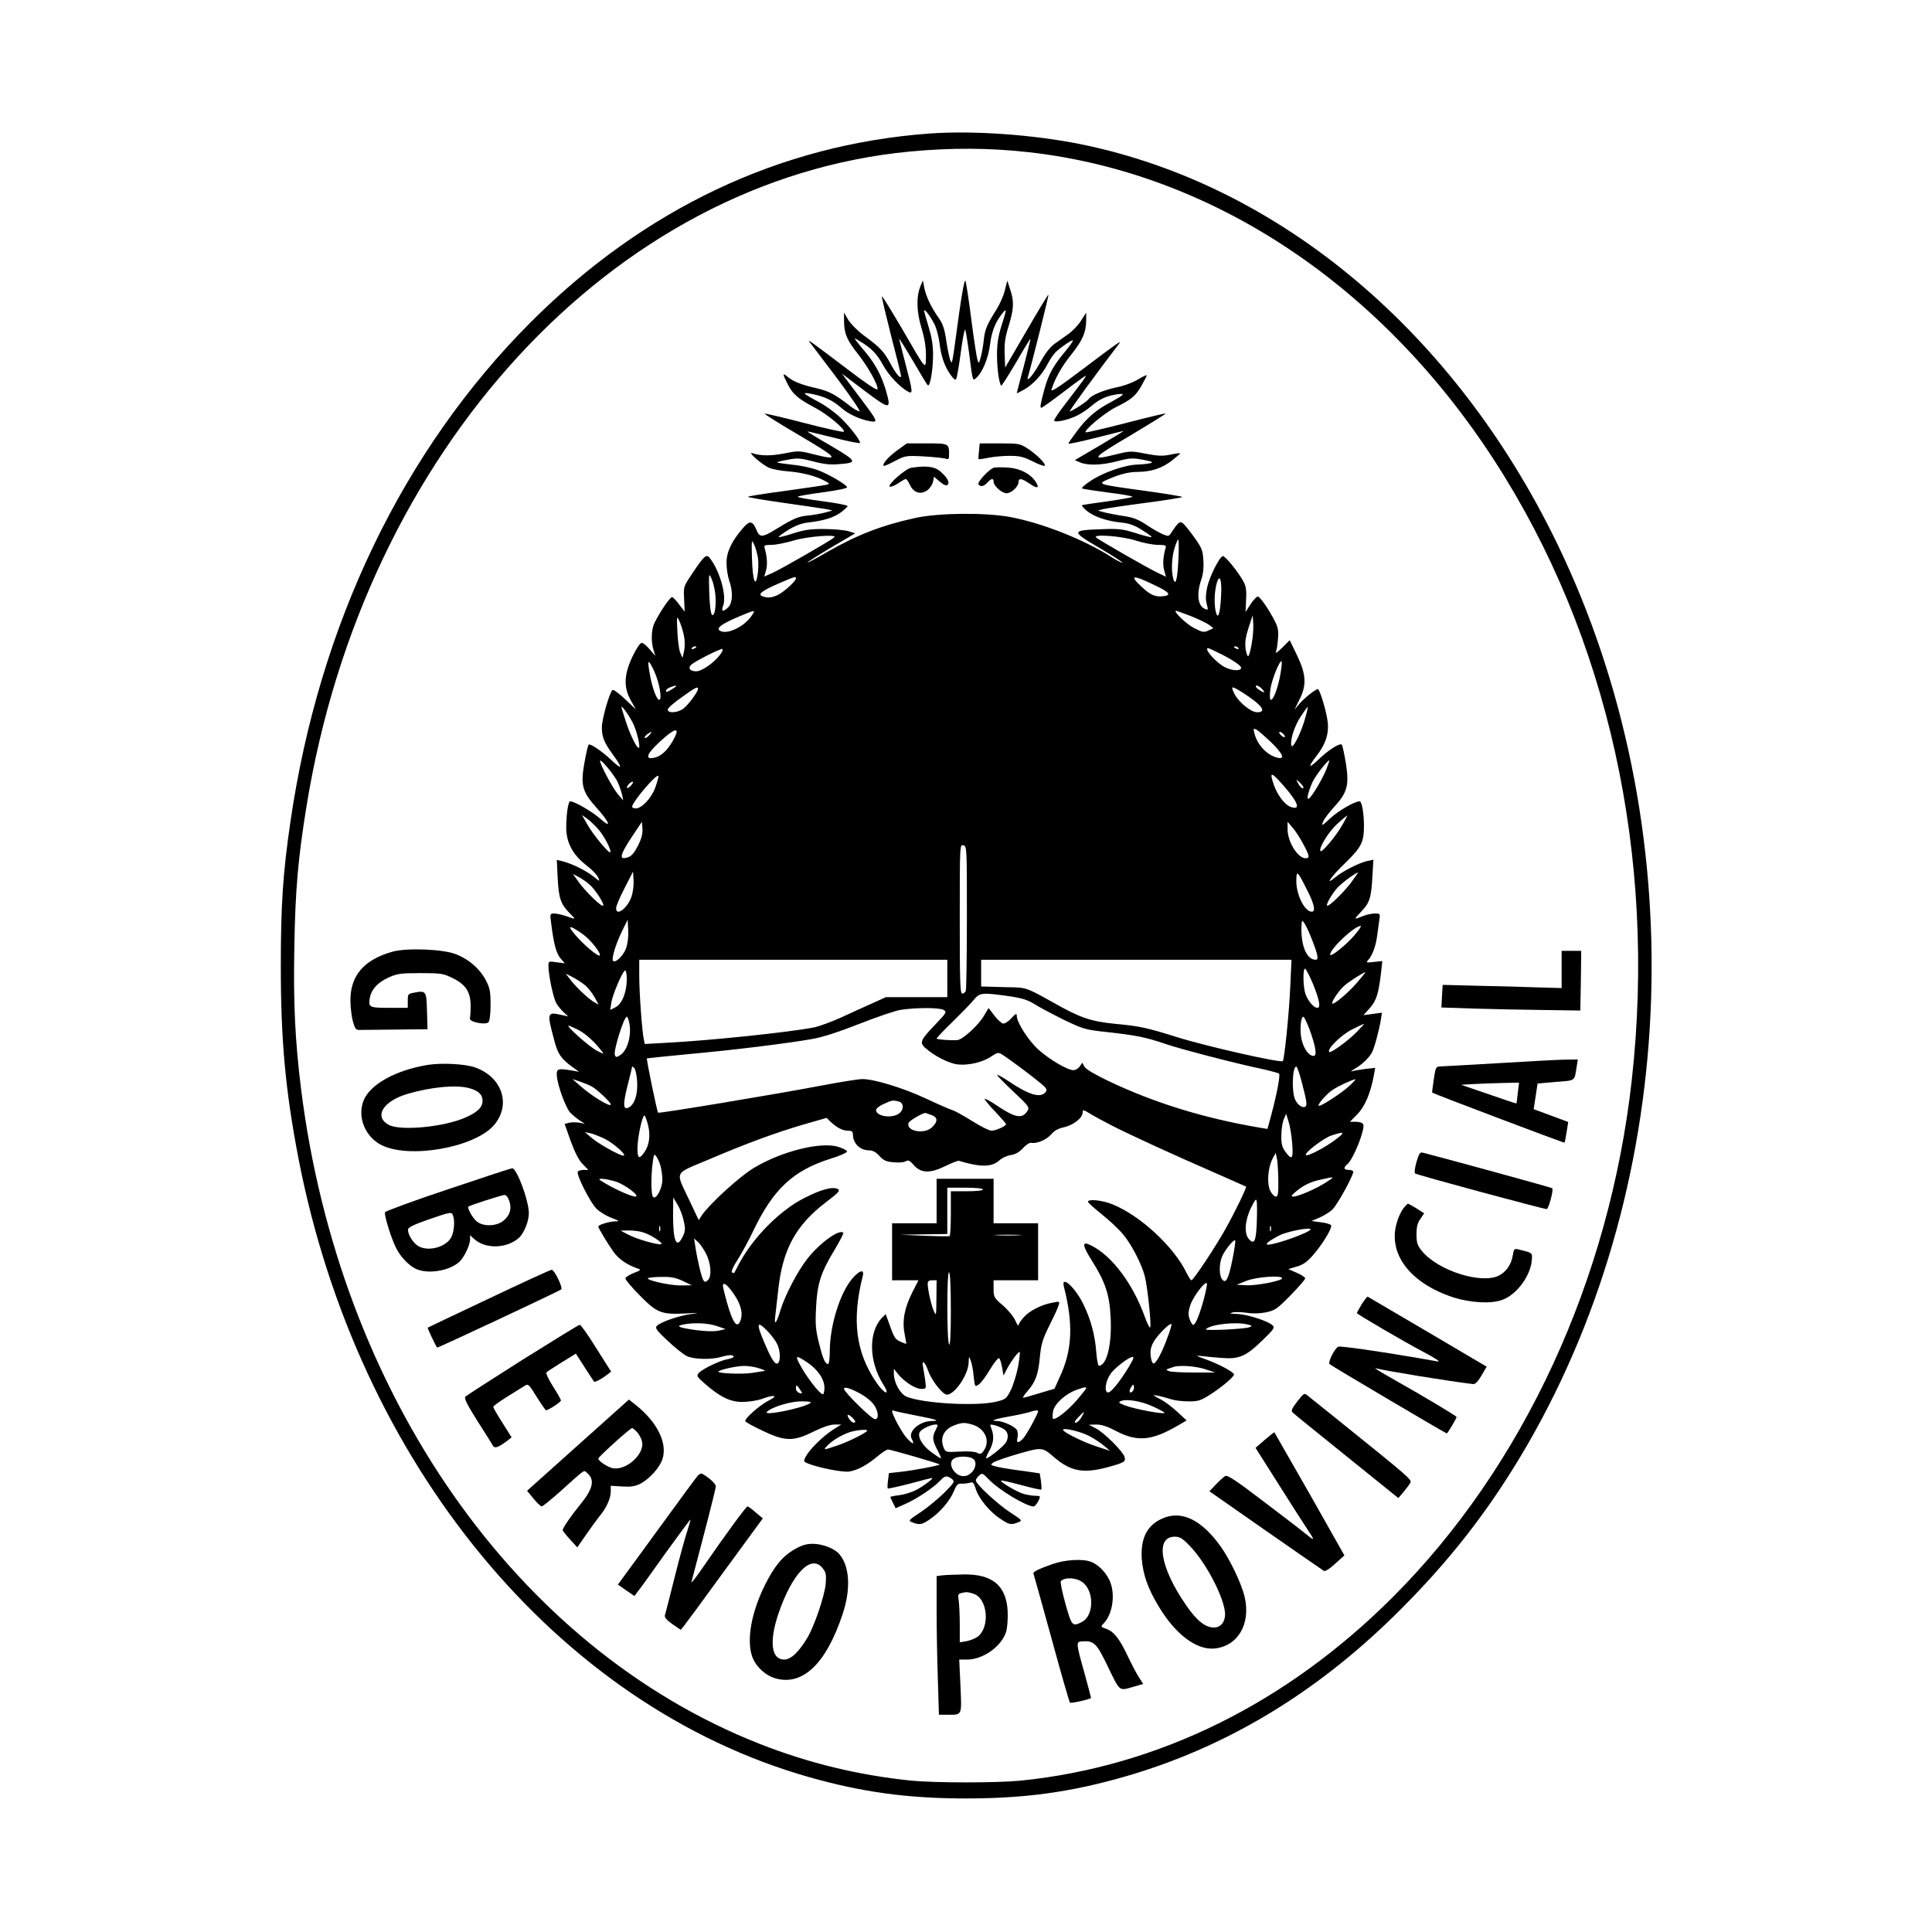 <?xml version="1.0" standalone="no"?>
<!DOCTYPE svg PUBLIC "-//W3C//DTD SVG 20010904//EN"
 "http://www.w3.org/TR/2001/REC-SVG-20010904/DTD/svg10.dtd">
<svg version="1.0" xmlns="http://www.w3.org/2000/svg"
 width="1085pt" height="1085pt" viewBox="0 0 1085 1085"
 preserveAspectRatio="xMidYMid meet">
<g transform="translate(0,1085) scale(0.1,-0.1)"
fill="#000000" stroke="none">
<path d="M5218 10100 c-840 -62 -1601 -423 -2238 -1060 -717 -718 -1188 -1698
-1349 -2805 -42 -287 -54 -466 -54 -810 0 -420 26 -700 99 -1080 332 -1714
1454 -3074 2867 -3475 299 -85 556 -120 882 -120 334 0 593 36 900 125 557
162 1055 460 1504 900 308 302 540 600 751 965 863 1496 928 3480 166 5055
-577 1192 -1562 2018 -2676 2245 -268 54 -605 78 -852 60z m562 -105 c1027
-116 1975 -745 2614 -1734 637 -985 910 -2219 770 -3476 -125 -1123 -610
-2173 -1343 -2905 -597 -597 -1318 -952 -2090 -1030 -133 -13 -479 -13 -612 0
-296 30 -577 98 -854 207 -1366 538 -2361 1962 -2575 3683 -33 270 -43 476
-37 790 5 319 21 501 68 790 323 2001 1723 3521 3389 3679 233 22 447 21 670
-4z"/>
<path d="M5386 9088 c-41 -301 -38 -283 -48 -264 -5 9 -15 57 -23 107 -10 72
-20 100 -43 133 -42 59 -72 122 -81 169 l-8 42 -13 -30 c-25 -60 -23 -144 4
-234 18 -58 26 -107 26 -155 -1 -87 7 -96 -135 149 -60 102 -110 183 -112 181
-3 -2 21 -101 51 -220 31 -118 56 -220 56 -227 0 -22 -29 12 -61 72 -35 65
-56 88 -149 156 -36 27 -74 66 -87 88 l-23 40 0 -45 c0 -72 16 -110 76 -185
59 -75 117 -178 112 -201 -2 -9 -62 31 -168 112 -202 153 -228 172 -214 154 6
-8 75 -99 153 -202 78 -104 135 -188 128 -188 -8 0 -32 13 -53 30 -90 69 -117
83 -194 101 -83 19 -131 39 -162 67 -24 20 -23 10 7 -48 27 -54 59 -81 154
-131 67 -35 171 -122 160 -134 -4 -3 -105 19 -224 50 -119 31 -219 54 -221 52
-3 -2 86 -58 197 -123 217 -128 229 -143 77 -105 -78 20 -85 20 -161 5 -75
-15 -136 -15 -182 1 -32 11 56 -66 94 -82 18 -8 66 -17 105 -20 79 -6 154 -25
205 -52 33 -18 33 -18 10 -24 -13 -3 -117 -18 -231 -34 -115 -15 -208 -30
-208 -33 0 -3 93 -19 208 -35 114 -16 221 -32 237 -35 l30 -7 -40 -11 c-22 -6
-65 -14 -97 -17 -58 -6 -82 -17 -182 -78 -72 -45 -90 -46 -106 -7 -23 56 -39
59 -77 15 -64 -74 -93 -134 -93 -196 0 -31 7 -76 15 -99 22 -61 20 -125 -5
-150 -29 -29 -42 -25 -29 8 21 54 -17 193 -74 267 -20 26 -32 15 -98 -84 -51
-75 -51 -76 -47 -146 l3 -70 -30 39 c-16 22 -34 41 -40 43 -10 3 -67 -80 -99
-144 -18 -36 -21 -102 -6 -153 l10 -34 -31 37 c-17 20 -37 37 -45 37 -9 0 -30
-32 -52 -77 -48 -101 -51 -173 -9 -247 l28 -50 -61 58 c-33 31 -64 55 -70 51
-16 -10 -60 -163 -60 -210 0 -54 13 -85 60 -150 59 -80 56 -93 -7 -33 -52 49
-120 95 -127 86 -7 -8 -25 -99 -32 -154 -9 -83 6 -123 76 -200 74 -82 88 -122
21 -62 -43 39 -145 98 -169 98 -11 0 -22 -73 -22 -149 0 -82 37 -151 110 -208
32 -24 63 -56 69 -70 11 -25 11 -25 -28 6 -41 33 -126 74 -175 85 l-29 7 5
-104 c6 -112 17 -145 68 -196 36 -36 36 -36 -20 -16 -23 8 -54 15 -67 15 -24
0 -25 -2 -18 -52 14 -117 29 -171 52 -199 l25 -29 -46 6 c-46 7 -46 6 -46 -22
1 -56 29 -186 46 -211 9 -15 28 -37 41 -49 l24 -22 -42 9 c-76 17 -78 12 -37
-141 20 -78 37 -104 101 -151 l39 -28 -39 7 c-80 13 -88 11 -86 -28 3 -52 49
-179 75 -208 13 -13 37 -33 53 -44 l30 -19 -31 6 c-17 3 -43 3 -57 0 l-26 -7
34 -96 c23 -63 45 -107 67 -129 l32 -33 -26 0 c-15 0 -30 -5 -33 -10 -10 -16
70 -174 105 -208 17 -17 54 -40 83 -51 47 -18 49 -20 21 -20 -33 -1 -94 -19
-94 -29 0 -9 52 -95 86 -143 30 -42 80 -75 139 -94 16 -6 12 -10 -24 -23 -24
-10 -46 -23 -49 -30 -2 -6 34 -50 80 -96 98 -100 122 -109 260 -102 75 4 81 3
32 -3 -70 -9 -177 -46 -196 -68 -10 -12 1 -26 62 -83 40 -38 89 -77 108 -86
39 -18 137 -21 192 -4 43 12 70 13 70 1 0 -4 -15 -11 -34 -14 -42 -7 -140 -54
-161 -77 -15 -16 -12 -21 36 -63 85 -74 144 -102 214 -100 33 1 80 8 104 17
67 25 95 20 42 -7 -56 -28 -143 -106 -135 -119 4 -6 48 -30 99 -54 124 -59
170 -60 283 -4 51 25 94 40 118 40 l38 0 -47 -30 c-55 -35 -131 -110 -152
-150 -14 -27 -13 -28 13 -39 60 -24 198 -51 232 -45 48 9 97 35 155 83 27 23
55 41 62 41 14 0 284 -78 290 -84 5 -5 -152 -35 -223 -42 l-62 -7 -5 -41 c-3
-22 -4 -43 -1 -45 2 -2 57 10 123 27 65 18 122 32 125 32 14 0 -50 -48 -92
-69 -24 -12 -66 -25 -93 -28 -27 -3 -49 -8 -49 -10 0 -2 7 -17 15 -33 l15 -30
54 24 c64 28 161 93 195 130 28 30 38 31 66 11 18 -15 17 -18 -40 -76 -33 -33
-93 -83 -133 -110 -73 -48 -73 -49 -47 -59 40 -15 53 -13 100 20 56 39 110
102 132 156 15 36 22 44 43 42 14 -1 34 2 46 5 18 6 22 1 33 -32 15 -53 78
-131 137 -169 52 -35 60 -37 100 -22 27 11 27 11 -42 56 -72 47 -194 160 -194
180 0 6 8 18 18 27 17 16 20 15 53 -19 56 -60 212 -154 254 -154 10 0 35 40
35 55 0 3 -12 5 -27 5 -16 0 -44 5 -63 10 -37 10 -135 68 -128 75 2 3 53 -9
113 -25 60 -16 111 -28 113 -25 2 2 1 24 -2 48 l-7 43 -90 13 c-50 6 -113 16
-141 22 -47 11 -49 12 -29 26 12 8 75 30 141 49 134 38 133 38 204 -23 90 -76
161 -89 295 -53 96 26 105 32 96 59 -10 32 -113 134 -160 159 l-40 21 42 1
c30 0 63 -11 112 -37 119 -62 200 -54 349 33 l46 27 -53 49 c-29 27 -71 58
-92 69 -21 10 -39 21 -39 23 0 4 46 -6 100 -23 19 -6 62 -11 96 -11 54 0 68 5
120 38 67 43 134 100 134 113 0 13 -85 59 -158 85 -56 20 -60 23 -27 19 22 -3
75 -8 117 -11 97 -8 136 9 231 102 60 58 67 68 54 81 -24 24 -145 63 -200 64
-38 1 -45 3 -27 8 14 4 49 3 79 -1 34 -6 75 -5 110 2 52 11 62 18 139 96 45
46 82 89 82 95 0 5 -21 20 -47 31 l-48 21 47 14 c34 9 58 26 90 62 53 60 112
156 103 170 -3 6 -29 14 -58 17 l-52 7 45 19 c25 11 58 31 73 46 27 25 117
189 117 212 0 5 -11 10 -25 10 -29 0 -32 12 -9 31 34 28 101 196 90 224 -3 9
-19 15 -40 15 l-35 0 42 43 c42 42 75 120 93 221 l7 39 -56 -6 c-30 -4 -64
-10 -74 -13 -10 -3 -4 2 12 12 40 22 84 63 100 94 14 27 38 116 50 184 l6 39
-52 -7 -52 -7 35 39 c38 42 50 82 64 201 l7 64 -47 -5 c-43 -5 -46 -4 -32 11
23 25 43 80 50 136 4 28 9 67 12 88 6 36 5 37 -25 37 -18 0 -48 -7 -68 -15
-51 -21 -51 -19 -11 23 49 50 59 79 65 196 l6 98 -34 -7 c-45 -10 -138 -57
-178 -90 -65 -55 -28 0 53 78 91 88 106 118 106 208 0 71 -12 139 -24 139 -29
0 -121 -54 -166 -96 -46 -43 -50 -45 -40 -19 6 15 35 54 64 85 73 80 84 121
64 246 -9 53 -19 98 -22 102 -12 11 -78 -31 -132 -84 -55 -53 -61 -44 -12 19
51 65 71 123 65 186 -5 58 -45 191 -56 191 -13 0 -76 -50 -104 -83 l-27 -32
27 55 c42 82 39 142 -13 250 l-41 85 -42 -42 c-24 -24 -40 -35 -36 -25 4 9 10
42 12 73 4 44 1 65 -17 100 -36 70 -84 139 -96 139 -7 0 -25 -19 -41 -43 l-28
-44 3 67 c3 50 0 76 -13 101 -28 54 -106 150 -118 146 -20 -6 -76 -119 -88
-177 -8 -38 -9 -67 -2 -92 9 -35 9 -36 -13 -26 -37 17 -45 83 -18 162 11 31
15 69 12 110 -3 55 -9 70 -50 127 -25 36 -54 71 -63 79 -19 15 -27 9 -66 -50
-15 -23 -17 -23 -49 -10 -19 8 -60 31 -92 53 -45 30 -74 41 -126 49 -37 5 -85
15 -107 20 l-40 11 30 8 c17 4 123 20 238 35 114 15 207 30 207 33 0 3 -96 19
-213 35 -262 36 -267 37 -205 64 67 29 116 42 168 42 75 1 132 19 188 61 29
23 52 42 50 44 -2 1 -27 -2 -55 -8 -42 -9 -70 -8 -138 5 -82 16 -88 16 -165
-3 -151 -38 -140 -23 77 105 111 66 201 122 199 124 -2 2 -102 -22 -221 -53
-120 -31 -222 -54 -227 -53 -18 6 103 108 166 140 91 45 114 65 146 121 16 29
30 55 30 59 0 4 -21 -6 -48 -22 -27 -17 -79 -37 -121 -45 -74 -16 -144 -45
-157 -66 -8 -13 -94 -69 -106 -69 -6 0 140 201 276 379 18 24 -6 7 -202 -141
-135 -102 -182 -133 -177 -116 18 59 57 130 112 198 62 77 83 125 83 194 l0
40 -29 -45 c-15 -24 -46 -56 -67 -72 -21 -15 -57 -40 -79 -56 -26 -18 -53 -52
-79 -99 -41 -75 -85 -128 -73 -87 18 58 118 457 115 460 -2 2 -57 -89 -123
-203 l-120 -206 -3 77 c-2 61 3 94 23 158 29 94 31 137 8 204 l-16 49 -14 -55
c-7 -30 -28 -76 -45 -104 -55 -87 -67 -115 -73 -173 -3 -32 -11 -75 -17 -97
-10 -38 -11 -39 -19 -15 -4 14 -20 115 -34 225 -14 110 -29 208 -33 218 -5 11
-19 -64 -36 -185z m-136 -63 c10 -22 22 -67 26 -100 9 -75 27 -129 61 -178 19
-27 29 -34 33 -25 4 7 16 75 26 151 10 76 21 132 25 125 3 -7 14 -75 24 -151
17 -136 18 -138 37 -120 36 32 68 111 78 188 9 74 30 126 69 175 26 32 26 27
-5 -70 -19 -62 -25 -101 -25 -168 1 -78 12 -156 24 -168 2 -2 39 56 83 130 43
75 79 134 81 133 1 -2 -16 -70 -37 -152 -22 -83 -40 -151 -40 -153 0 -2 18 7
41 20 51 29 101 83 133 145 13 26 35 57 48 69 35 31 89 67 93 62 3 -2 -19 -33
-49 -69 -61 -74 -88 -123 -109 -199 -24 -87 -28 -110 -19 -110 5 0 62 41 126
90 65 50 121 90 123 90 6 0 -13 -26 -114 -158 -35 -45 -63 -87 -63 -93 0 -13
63 -2 118 22 24 10 61 34 84 53 49 43 89 62 148 71 54 8 47 0 -33 -44 -83 -44
-132 -87 -188 -161 -27 -36 -49 -68 -49 -71 0 -4 69 11 153 32 83 21 154 39
157 39 3 0 -58 -37 -134 -82 l-140 -82 30 -13 c43 -18 121 -16 209 7 69 18 86
19 144 8 52 -10 60 -14 41 -19 -14 -4 -46 -7 -72 -8 -68 -1 -194 -45 -261 -90
-33 -21 -55 -41 -50 -44 4 -3 70 -13 146 -23 75 -9 137 -20 137 -24 0 -3 -62
-14 -137 -25 -76 -10 -142 -20 -146 -22 -4 -3 9 -18 29 -34 41 -32 111 -56
195 -64 40 -4 73 -16 113 -42 32 -19 55 -37 53 -39 -2 -3 -42 7 -88 22 -75 23
-95 26 -194 22 -171 -6 -171 -11 -9 -106 77 -45 133 -82 127 -82 -7 0 -36 15
-65 34 -153 97 -388 190 -568 223 -141 25 -393 23 -526 -5 -190 -41 -332 -96
-502 -194 -57 -33 -105 -59 -107 -57 -2 2 58 40 132 84 l136 80 -39 12 c-21 6
-82 12 -134 12 -75 1 -111 -4 -174 -24 -43 -14 -81 -24 -83 -21 -2 2 21 20 52
39 37 23 75 38 108 42 95 11 146 27 187 56 22 16 40 33 40 37 0 5 -63 17 -140
27 -77 10 -140 21 -140 25 0 4 63 15 140 25 88 12 139 23 137 29 -5 16 -103
73 -167 97 -30 11 -93 25 -139 29 -46 5 -85 11 -87 13 -2 2 25 9 59 15 56 11
73 9 143 -9 55 -15 97 -20 140 -16 113 8 110 15 -39 103 -75 43 -135 80 -133
81 1 1 68 -15 149 -35 81 -21 147 -34 147 -29 0 17 -59 93 -112 143 -29 28
-84 68 -123 88 -93 50 -97 56 -28 42 68 -15 110 -35 157 -76 39 -35 104 -65
160 -75 51 -9 49 -5 -65 146 l-91 121 128 -97 c144 -108 151 -108 119 3 -23
79 -58 145 -108 206 -24 28 -49 60 -57 70 -15 20 -15 20 18 0 63 -36 98 -73
130 -132 30 -57 96 -127 141 -151 29 -16 28 -3 -14 156 -19 73 -35 136 -35
140 0 4 34 -51 76 -122 42 -72 79 -134 84 -138 13 -14 30 86 30 171 0 54 -8
101 -25 157 -14 44 -25 85 -25 90 1 15 37 -34 60 -80z m-565 -1193 c-20 -18
-302 -180 -346 -199 l-47 -21 10 35 c9 32 6 78 -8 126 -5 14 1 17 38 17 24 0
80 11 124 24 77 24 251 37 229 18z m1691 -17 c43 -14 100 -25 127 -25 41 0 48
-3 43 -17 -14 -48 -17 -94 -8 -126 l10 -36 -46 22 c-50 23 -330 184 -346 198
-23 21 142 9 220 -16z m-2119 -100 c3 -24 2 -65 -2 -90 -12 -81 -28 -36 -32
87 -3 108 -2 111 12 80 9 -18 18 -53 22 -77z m2361 -3 c-5 -113 -16 -158 -29
-112 -12 44 -9 115 6 168 9 29 18 52 22 52 3 0 4 -49 1 -108z m-2601 -198 c7
-66 -4 -131 -19 -116 -7 7 -13 60 -15 124 -3 110 -2 112 13 78 9 -19 18 -58
21 -86z m453 88 c0 -15 -64 -74 -101 -93 -25 -12 -48 -17 -68 -13 -56 11 -37
30 76 79 85 37 93 39 93 27z m2020 -41 c78 -37 90 -54 44 -59 -44 -6 -73 6
-120 50 -76 70 -55 73 76 9z m367 -67 c-5 -91 -17 -125 -28 -84 -11 40 -10
107 2 157 18 70 33 29 26 -73z m-2638 -105 c-43 -61 -138 -105 -176 -81 -24
15 11 40 127 88 72 30 75 30 49 -7z m2469 1 c42 -17 88 -39 102 -49 l24 -19
-28 -13 c-25 -12 -34 -10 -82 15 -44 23 -119 96 -99 96 3 0 40 -14 83 -30z
m-2848 -105 c7 -32 7 -65 2 -90 l-9 -40 -13 30 c-7 17 -14 71 -16 120 -4 84
-3 88 10 60 8 -16 20 -53 26 -80z m3190 -47 c-6 -38 -15 -70 -20 -73 -4 -3
-11 16 -15 42 -4 36 0 65 17 118 l23 70 3 -45 c2 -25 -1 -75 -8 -112z m-3120
-22 c0 -2 -7 -7 -16 -10 -8 -3 -12 -2 -9 4 6 10 25 14 25 6z m3045 -6 c3 -6
-1 -7 -9 -4 -18 7 -21 14 -7 14 6 0 13 -4 16 -10z m-2912 -38 c-33 -44 -102
-92 -133 -92 -34 0 -48 17 -29 36 20 20 171 96 177 89 3 -3 -3 -18 -15 -33z
m2810 7 c71 -36 117 -67 117 -79 0 -19 -47 -18 -87 1 -51 24 -126 109 -98 109
3 0 34 -14 68 -31z m338 -114 c-23 -129 -71 -203 -57 -89 6 52 53 170 64 160
2 -3 -1 -35 -7 -71z m-3515 11 c27 -60 44 -156 26 -156 -14 0 -38 64 -51 135
-18 96 -12 101 25 21z m114 -86 c-37 -25 -50 -31 -50 -20 0 6 10 15 23 20 30
12 45 12 27 0z m3294 -6 c9 -8 16 -18 16 -20 0 -7 -38 15 -45 26 -10 16 12 12
29 -6z m-3164 -3 c0 -15 -51 -85 -79 -108 -30 -26 -91 -31 -91 -8 0 8 35 39
78 69 78 56 92 63 92 47z m3053 -17 c112 -71 146 -114 87 -114 -34 0 -102 55
-126 101 -24 48 -20 49 39 13z m-3419 -174 c22 -42 45 -140 33 -140 -12 0 -47
71 -71 144 -14 43 -26 81 -26 85 1 12 41 -44 64 -89z m3776 28 c-21 -80 -72
-181 -78 -154 -7 32 18 110 54 164 19 28 36 52 38 52 2 0 -4 -28 -14 -62z
m-3553 -131 c-33 -56 -66 -85 -105 -93 -60 -12 -34 34 68 121 63 53 78 42 37
-28z m3361 -5 c68 -66 81 -99 35 -87 -58 14 -113 73 -129 139 -6 26 -5 27 13
18 11 -6 47 -38 81 -70z m-3493 38 c-10 -11 -21 -17 -24 -14 -3 3 3 12 13 20
28 20 32 17 11 -6z m3565 5 c7 -8 8 -15 2 -15 -5 0 -15 7 -22 15 -7 8 -8 15
-2 15 5 0 15 -7 22 -15z m-3740 -270 c10 -22 20 -53 24 -70 l6 -30 -30 35
c-28 32 -101 168 -100 187 1 17 84 -84 100 -122z m3978 73 c-24 -58 -80 -152
-98 -163 -14 -8 -5 33 20 91 15 34 84 124 96 124 1 0 -7 -24 -18 -52z m-3768
-101 c-22 -60 -76 -117 -110 -117 -11 0 -20 4 -20 9 0 27 141 192 148 173 1
-5 -7 -34 -18 -65z m3529 10 c83 -95 98 -140 38 -118 -32 12 -72 65 -92 120
-28 81 -18 80 54 -2z m111 -9 c0 -14 -19 1 -31 25 -12 22 -12 22 10 3 11 -11
21 -23 21 -28z m-3775 12 c-10 -11 -20 -18 -23 -15 -7 6 18 35 31 35 5 0 2 -9
-8 -20z m-185 -247 c33 -37 76 -120 67 -129 -8 -8 -96 98 -128 155 l-31 54 30
-21 c16 -12 44 -38 62 -59z m4177 22 c-35 -62 -112 -153 -121 -145 -13 14 45
109 94 153 28 26 54 47 56 47 1 0 -11 -25 -29 -55z m-3954 -114 c-20 -39 -36
-59 -55 -65 -55 -19 -49 10 25 121 l52 78 3 -39 c2 -27 -5 -55 -25 -95z m3736
9 c36 -67 38 -80 13 -80 -44 0 -102 94 -101 165 l0 40 29 -34 c16 -18 42 -59
59 -91z m-1889 -410 c0 -219 -3 -405 -6 -414 -3 -9 -12 -16 -20 -16 -12 0 -14
68 -14 419 0 414 0 419 20 414 20 -5 20 -14 20 -403z m-1881 123 c-18 -67 -89
-125 -89 -73 0 11 21 62 48 113 l47 92 3 -45 c2 -24 -2 -64 -9 -87z m3790 32
c42 -81 51 -125 28 -125 -40 0 -87 94 -87 172 0 63 6 59 59 -47z m246 35 c-44
-57 -124 -134 -132 -126 -7 6 24 61 54 96 22 27 107 90 120 90 1 0 -18 -27
-42 -60z m-4276 -6 c33 -28 87 -111 78 -120 -8 -9 -98 78 -136 131 l-34 47 31
-16 c16 -8 44 -27 61 -42z m206 -362 c-16 -41 -59 -82 -72 -68 -10 10 13 89
49 164 l33 67 3 -60 c2 -38 -3 -75 -13 -103z m3855 46 c32 -82 36 -108 19
-108 -51 0 -84 79 -80 190 2 33 2 34 16 16 8 -11 29 -55 45 -98z m-4096 35
c43 -31 104 -108 94 -119 -9 -8 -88 58 -136 114 -50 58 -36 60 42 5z m4332 -6
c-46 -54 -136 -126 -136 -108 0 33 136 161 172 161 5 0 -11 -24 -36 -53z
m-2286 -242 l0 -105 -172 0 -173 0 -75 -34 c-41 -18 -120 -54 -176 -80 -55
-25 -124 -50 -153 -56 -146 -28 -580 -73 -823 -86 l-127 -7 -5 24 c-10 43 -26
262 -26 357 l0 92 865 0 865 0 0 -105z m1926 -47 c-6 -144 -33 -408 -42 -417
-11 -12 -438 85 -599 136 -162 51 -208 61 -340 73 -142 14 -199 34 -356 123
-130 73 -147 80 -209 82 -25 0 -78 2 -117 3 l-73 2 0 75 0 75 871 0 872 0 -7
-152z m124 25 c39 -94 49 -143 28 -143 -20 0 -53 39 -67 79 -13 40 -15 141 -2
141 4 0 23 -35 41 -77z m-3850 19 c0 -73 -26 -139 -62 -158 l-31 -16 6 40 c6
45 65 182 78 182 5 0 9 -22 9 -48z m4103 -18 c-48 -57 -132 -128 -141 -120 -7
7 33 68 65 98 23 22 109 77 121 78 2 0 -18 -25 -45 -56z m-4337 -17 c16 -14
40 -44 53 -67 l23 -42 -22 12 c-31 17 -95 76 -132 122 l-31 40 40 -20 c22 -12
53 -32 69 -45z m2377 -61 c76 -11 107 -21 145 -44 26 -17 100 -56 164 -88 113
-54 122 -57 245 -70 162 -18 217 -29 323 -65 83 -29 397 -111 555 -144 44 -10
83 -21 88 -24 8 -8 -11 -110 -44 -234 l-21 -77 -37 6 c-315 53 -596 139 -858
264 -75 36 -126 66 -133 80 l-12 22 -14 -21 c-9 -12 -24 -21 -36 -21 -33 0
-133 59 -196 115 -57 52 -122 153 -122 191 0 15 -6 12 -30 -14 -17 -19 -38
-32 -47 -30 -9 2 -32 22 -49 45 l-32 42 -26 -43 c-31 -54 -121 -136 -150 -137
-34 -3 -111 3 -116 8 -2 2 36 43 86 91 49 48 104 104 121 125 36 43 45 44 196
23z m-363 -78 c18 -12 15 -16 -44 -78 -86 -90 -93 -104 -62 -133 50 -46 136
-90 186 -95 62 -6 140 13 187 45 33 22 40 24 59 12 35 -21 174 -125 219 -163
34 -29 38 -36 26 -50 -29 -35 -95 -14 -213 66 -32 21 -58 35 -58 31 0 -4 41
-47 92 -94 90 -85 91 -88 76 -111 -27 -41 -66 -35 -157 25 -44 30 -81 51 -81
45 0 -5 27 -38 60 -72 33 -35 60 -66 60 -69 0 -11 -58 -37 -82 -37 -12 0 -61
24 -108 54 -47 29 -96 57 -110 61 -14 4 -83 34 -153 67 -127 59 -288 108 -354
108 -19 0 -116 -15 -216 -34 -278 -53 -926 -160 -931 -155 -6 5 -67 302 -63
305 1 1 106 12 232 24 246 22 556 60 696 85 56 9 150 40 265 85 99 39 204 75
234 79 86 13 218 13 240 -1z m-1765 -78 c12 -68 -12 -149 -51 -175 -22 -14
-25 -14 -31 0 -9 24 51 215 67 215 5 0 11 -18 15 -40z m3819 -30 c35 -97 44
-150 23 -150 -26 0 -55 39 -67 91 -12 48 -6 129 10 129 4 0 19 -32 34 -70z
m266 -15 c-50 -51 -147 -121 -155 -113 -15 15 65 94 125 125 36 18 67 33 70
33 2 0 -16 -20 -40 -45z m-4372 11 c42 -22 92 -67 132 -120 14 -17 11 -17 -27
3 -41 20 -176 140 -160 141 4 0 29 -11 55 -24z m330 -289 c5 -71 -14 -129 -46
-146 -33 -18 -35 15 -7 125 14 54 25 101 25 103 0 3 5 0 12 -7 7 -7 14 -40 16
-75z m3730 6 c31 -117 34 -140 23 -148 -18 -10 -48 13 -60 46 -18 53 -12 179
9 179 4 0 17 -35 28 -77z m-3986 -34 c27 -13 108 -89 108 -101 0 -19 -107 46
-175 107 l-40 35 42 -14 c23 -8 52 -20 65 -27z m4254 1 c-41 -38 -151 -110
-168 -110 -17 0 44 70 80 92 35 22 109 56 124 57 4 1 -12 -17 -36 -39z m-2528
-86 c29 -8 29 -48 0 -68 -41 -29 -128 -15 -128 20 0 8 19 24 43 34 46 22 52
22 85 14z m1202 -138 c102 -52 355 -168 581 -266 90 -40 165 -73 167 -74 4 -5
-58 -134 -112 -231 -54 -99 -184 -295 -195 -295 -4 0 -16 19 -28 43 -72 147
-259 320 -414 383 -58 24 -139 32 -139 15 0 -5 35 -36 77 -70 43 -34 97 -85
121 -114 48 -58 105 -169 122 -237 15 -62 38 -280 29 -285 -3 -3 -17 23 -29
58 -67 186 -183 342 -299 401 -57 30 -56 6 3 -87 73 -116 97 -188 103 -311 9
-152 -21 -276 -66 -276 -4 0 -11 33 -14 73 -7 98 -31 188 -74 275 -47 95 -126
165 -108 95 54 -211 47 -357 -25 -510 l-28 -62 -84 -25 c-46 -14 -88 -26 -92
-26 -4 0 6 17 24 37 45 51 61 94 70 192 7 73 15 100 53 176 25 50 49 101 52
114 7 23 6 23 -31 16 -64 -11 -132 -46 -164 -82 -17 -18 -30 -39 -30 -46 0 -7
-9 6 -19 29 -10 22 -42 60 -70 84 -48 41 -51 46 -51 92 l0 48 125 0 125 0 0
160 0 160 -125 0 -125 0 0 125 0 125 -160 0 -160 0 0 -125 0 -125 -125 0 -125
0 0 -160 0 -160 74 0 74 0 -34 -67 c-44 -87 -58 -159 -44 -232 5 -30 10 -56
10 -57 0 -2 -15 3 -32 11 -28 11 -37 24 -58 84 l-26 71 -22 -22 c-76 -81 -72
-245 8 -372 43 -67 8 -58 -39 11 -115 169 -138 350 -76 596 11 41 -17 35 -59
-14 -69 -81 -126 -265 -126 -409 0 -38 -4 -70 -9 -70 -17 0 -29 27 -51 115
-19 75 -22 107 -17 200 6 133 26 198 104 326 30 50 52 93 49 96 -22 22 -132
-57 -201 -145 -55 -69 -126 -206 -151 -287 -23 -77 -38 -95 -30 -35 3 25 10
88 16 140 24 232 98 369 272 501 67 51 78 63 64 71 -28 16 -93 -1 -187 -49
-138 -69 -290 -222 -370 -373 -13 -25 -24 -47 -26 -49 -1 -1 -6 0 -12 3 -6 4
6 32 30 69 22 34 63 109 90 166 112 233 223 337 431 403 56 17 97 36 95 42 -2
6 -23 17 -48 25 -96 31 -316 -23 -472 -116 -79 -46 -248 -200 -294 -266 l-19
-29 -52 110 c-80 170 -91 146 105 229 216 92 376 151 536 198 l129 37 26 -25
c36 -32 65 -47 96 -47 20 0 26 -5 26 -21 0 -49 38 -88 88 -89 23 0 40 -9 60
-31 23 -25 38 -33 79 -36 28 -3 59 -1 69 5 15 9 23 5 44 -19 40 -48 93 -50
178 -8 37 18 72 32 77 30 122 -37 186 -36 228 3 14 13 42 26 63 29 26 4 49 17
69 39 17 19 37 32 47 30 32 -6 86 18 112 48 16 20 40 33 73 40 52 12 103 52
103 82 0 18 4 17 43 -7 23 -14 80 -45 127 -69z m-1021 63 c38 -13 40 -37 5
-70 -44 -42 -149 -21 -131 26 5 11 69 50 93 55 1 0 15 -5 33 -11z m-1589 -59
c14 -59 6 -113 -22 -152 -28 -40 -38 -35 -38 23 0 60 28 191 40 184 4 -3 13
-28 20 -55z m3617 -102 c7 -88 -2 -97 -39 -45 -18 25 -23 44 -22 92 0 33 7 74
14 90 l13 30 14 -45 c8 -25 17 -80 20 -122z m-3862 27 c51 -25 130 -95 106
-95 -21 0 -143 68 -181 102 l-35 30 30 -6 c17 -4 53 -18 80 -31z m4104 -6
c-55 -42 -156 -95 -165 -86 -11 11 98 95 143 110 76 25 81 20 22 -24z m-3789
-149 c5 -19 10 -53 10 -75 0 -48 -35 -114 -52 -97 -12 12 -13 117 -2 196 6 46
8 48 20 31 8 -11 19 -35 24 -55z m3469 -77 c1 -76 -2 -93 -14 -93 -8 0 -22 14
-31 32 -20 39 -14 129 12 179 l18 34 7 -30 c4 -16 7 -72 8 -122z m265 -15
c-56 -36 -155 -78 -181 -78 -14 1 -11 6 12 26 45 38 84 57 145 70 79 18 79 17
24 -18z m-3988 7 c53 -16 143 -84 112 -85 -20 0 -104 36 -168 74 -40 23 -42
26 -19 26 14 0 48 -7 75 -15z m2064 -45 c0 -6 -37 -10 -90 -10 l-90 0 0 -124
c0 -69 -3 -126 -7 -128 -5 -2 -69 -1 -143 2 l-135 6 133 2 132 2 0 130 0 130
100 0 c60 0 100 -4 100 -10z m-1680 -177 c10 -44 9 -58 -6 -88 -34 -71 -54
-27 -54 118 l1 102 24 -40 c14 -22 29 -63 35 -92z m3218 -10 c-4 -104 -14
-125 -44 -92 -28 31 -23 105 12 177 25 49 29 54 32 32 2 -14 2 -67 0 -117z
m-3351 -45 c-3 -7 -5 -2 -5 12 0 14 2 19 5 13 2 -7 2 -19 0 -25z m3430 0 c-3
-7 -5 -2 -5 12 0 14 2 19 5 13 2 -7 2 -19 0 -25z m223 8 c0 -16 -198 -87 -240
-86 -19 1 8 23 65 52 42 22 175 48 175 34z m-3751 -16 c43 -12 120 -62 104
-67 -18 -6 -133 27 -182 52 l-46 24 45 1 c25 0 60 -4 79 -10z m2114 -17 c-35
-2 -91 -2 -125 0 -35 2 -7 3 62 3 69 0 97 -1 63 -3z m-1757 -105 c28 -56 32
-129 8 -149 -13 -10 -17 -10 -24 2 -10 15 -34 114 -45 189 l-7 45 22 -20 c12
-11 33 -41 46 -67z m2955 -33 c-22 -110 -37 -137 -58 -109 -17 23 -17 86 0
127 17 40 70 103 74 90 2 -6 -5 -54 -16 -108z m-1581 -283 c0 -137 -4 -202
-10 -192 -13 21 -13 413 0 405 6 -4 10 -86 10 -213z m-1505 164 l50 -24 -60
-1 c-64 -1 -208 32 -184 42 8 3 43 6 79 6 49 1 77 -5 115 -23z m3365 15 c0
-14 -143 -42 -200 -39 l-55 3 55 22 c56 22 200 33 200 14z m-1941 -113 c-1
-99 -1 -102 -15 -69 -15 34 -34 119 -34 152 0 14 7 19 25 19 l25 0 -1 -102z
m1502 -3 c-26 -94 -47 -145 -60 -145 -5 0 -14 14 -20 32 -9 25 -8 42 4 79 16
48 86 140 93 121 2 -6 -6 -45 -17 -87z m-2647 38 c42 -57 58 -109 48 -148 -18
-65 -45 -33 -81 96 -11 41 -21 81 -21 87 0 24 21 11 54 -35z m-88 -190 l49
-17 -40 -9 c-26 -5 -70 -4 -125 3 -98 14 -117 22 -75 31 57 13 142 9 191 -8z
m2534 -55 c-33 -93 -69 -160 -83 -155 -7 2 -13 23 -15 46 -3 33 3 53 23 85 27
40 86 98 94 90 2 -2 -6 -32 -19 -66z m450 63 c24 -7 24 -7 5 -15 -26 -10 -252
-21 -243 -11 27 28 172 44 238 26z m-2698 -38 c20 -21 43 -52 52 -70 19 -37
21 -99 4 -109 -15 -10 -35 21 -75 115 -48 112 -43 128 19 64z m1405 -201 c-9
-44 -27 -102 -41 -130 -23 -46 -29 -51 -78 -63 -109 -28 -413 -11 -506 27 -36
15 -71 77 -72 128 l0 29 22 -28 c34 -43 98 -85 131 -85 29 0 29 0 23 48 -4 26
-9 59 -12 75 -9 44 10 31 28 -20 18 -50 67 -116 97 -133 39 -20 130 104 131
180 1 34 2 34 11 10 6 -14 14 -53 17 -88 7 -62 7 -62 29 -47 13 9 41 47 64 86
24 40 46 66 51 61 4 -4 12 -28 16 -53 l8 -44 18 35 c24 46 67 103 73 97 2 -3
-2 -41 -10 -85z m-1185 28 c60 -40 98 -95 98 -143 0 -20 -4 -37 -8 -37 -19 0
-98 103 -136 178 -20 40 -12 40 46 2z m1827 8 c-44 -83 -116 -178 -135 -178
-24 0 -17 61 12 103 23 35 105 97 126 97 5 0 3 -10 -3 -22z m-2094 -43 c22 -7
36 -13 30 -14 -5 -1 -37 -6 -70 -11 -56 -9 -201 -3 -190 8 11 11 103 31 145
31 25 0 63 -6 85 -14z m2505 -5 l55 -18 -120 0 c-66 0 -129 3 -140 8 -21 8
-21 8 25 23 33 12 128 5 180 -13z m-409 -123 c-17 -17 -24 -1 -9 22 11 18 14
19 16 5 2 -9 -1 -21 -7 -27z m-1868 9 c15 -23 15 -24 -3 -19 -11 3 -20 14 -20
24 0 25 4 24 23 -5z m322 -14 c50 -25 86 -56 101 -84 19 -37 18 -68 -2 -68
-19 0 -174 153 -174 170 0 13 28 6 75 -18z m1285 22 c0 -4 -25 -35 -55 -70
-54 -61 -120 -112 -132 -101 -3 4 -2 22 1 41 8 42 69 98 130 120 48 17 56 18
56 10z m378 -104 c34 -16 62 -31 62 -34 0 -11 -171 21 -224 42 -34 13 -37 17
-20 24 32 13 116 -1 182 -32z m-1928 20 c-43 -29 -268 -74 -243 -49 27 27 130
59 193 59 46 0 61 -3 50 -10z m597 -70 c110 -21 136 -30 89 -30 -71 0 -138
-58 -116 -100 19 -36 5 -33 -30 7 -27 31 -80 129 -80 149 0 4 7 4 15 0 8 -3
63 -14 122 -26z m683 25 c0 -14 -65 -133 -83 -152 -27 -30 -41 -29 -33 2 4 14
2 34 -3 44 -11 20 -79 51 -113 51 -42 0 -8 12 74 26 46 8 94 19 108 23 29 11
50 13 50 6z m243 -35 c-9 -16 -24 -30 -32 -30 -10 0 -5 10 14 30 16 17 30 30
32 30 2 0 -4 -13 -14 -30z m-1274 -29 c-7 -2 -18 4 -26 15 -22 30 -15 39 13
13 16 -15 21 -25 13 -28z m660 -11 c73 -21 105 -92 65 -148 -13 -18 -19 -20
-36 -11 -13 7 -52 10 -99 7 -74 -4 -78 -4 -88 19 -25 56 -1 107 60 129 43 16
56 16 98 4z m-204 -30 c-21 -40 -19 -59 10 -114 13 -25 22 -46 19 -46 -4 0
-28 16 -54 35 -49 36 -77 83 -66 110 6 17 60 44 89 45 16 0 16 -2 2 -30z m383
4 c24 -16 28 -44 12 -74 -11 -20 -97 -90 -111 -90 -4 0 4 20 18 45 25 46 27
84 8 129 -7 17 -5 18 21 12 16 -4 39 -14 52 -22z m478 -38 c27 -14 65 -39 84
-55 l34 -29 -73 24 c-75 24 -191 81 -191 94 0 14 98 -9 146 -34z m-1246 30 c0
-10 -99 -60 -162 -82 -86 -29 -86 -29 -63 -4 24 27 78 60 124 76 34 12 101 19
101 10z m591 -156 c41 -23 3 -100 -50 -100 -53 0 -94 76 -53 99 22 14 78 14
103 1z"/>
<path d="M5039 8321 c-50 -36 -86 -77 -76 -87 2 -3 31 10 63 27 57 30 62 31
159 26 55 -3 110 -9 123 -12 19 -7 22 -4 22 23 0 61 -2 62 -124 62 l-113 0
-54 -39z"/>
<path d="M5498 8318 c-3 -24 -4 -45 -2 -46 1 -2 26 1 54 7 28 6 82 11 119 11
56 0 79 -5 130 -31 34 -17 65 -28 68 -25 10 9 -46 65 -96 97 -43 28 -51 29
-157 29 l-112 0 -4 -42z"/>
<path d="M5117 8223 c-31 -5 -136 -96 -120 -106 5 -3 26 5 46 18 20 14 40 25
44 25 4 0 15 -15 23 -33 21 -45 61 -57 98 -30 15 11 29 33 32 48 l5 28 33 -28
c23 -19 36 -25 44 -17 13 13 -3 42 -43 76 -31 26 -77 32 -162 19z"/>
<path d="M5583 8224 c-26 -6 -96 -81 -88 -94 10 -16 31 -12 50 10 22 24 35 26
35 5 0 -24 46 -65 73 -65 27 0 67 38 67 63 0 24 18 21 62 -9 44 -31 58 -26 34
11 -29 44 -85 73 -151 79 -33 2 -70 2 -82 0z"/>
<path d="M2203 5505 c-161 -45 -238 -137 -235 -280 1 -38 7 -90 15 -115 11
-39 16 -45 40 -44 15 0 106 1 202 2 l176 2 -3 102 c-3 114 -5 116 -74 103 -32
-6 -34 -8 -34 -45 l0 -40 -104 0 c-113 0 -118 3 -109 56 9 48 43 85 102 113
51 23 68 26 181 26 117 0 129 -2 182 -28 74 -36 101 -78 101 -156 0 -31 -2
-63 -4 -70 -6 -20 87 -39 104 -22 7 8 12 46 12 99 0 75 -4 94 -27 138 -34 64
-95 117 -167 145 -73 29 -278 37 -358 14z"/>
<path d="M8770 5406 l0 -105 -137 4 c-76 3 -227 7 -335 9 l-196 5 -4 -64 -3
-63 180 -6 c99 -3 275 -7 390 -8 l210 -3 3 168 2 167 -55 0 -55 0 0 -104z"/>
<path d="M8410 4879 c-162 -9 -307 -18 -321 -18 -25 -1 -27 -5 -37 -73 -6 -40
-10 -73 -9 -74 9 -7 740 -284 743 -281 2 1 7 28 12 59 l9 57 -97 36 -97 36 11
72 11 72 103 9 c113 9 103 2 117 89 l6 37 -78 -1 c-43 -1 -211 -10 -373 -20z
m114 -166 c-3 -32 -7 -59 -8 -60 -1 -1 -71 22 -156 52 l-155 53 70 4 c39 2
112 5 163 6 l93 2 -7 -57z"/>
<path d="M2405 4870 c-182 -29 -330 -111 -364 -203 -35 -91 10 -201 100 -247
156 -80 524 -15 633 111 98 114 47 270 -105 324 -55 20 -185 27 -264 15z m230
-131 c52 -14 75 -36 75 -71 0 -36 -28 -64 -94 -93 -119 -54 -367 -78 -433 -42
-85 46 -32 133 106 174 134 39 273 52 346 32z"/>
<path d="M7955 4325 c-9 -32 -13 -61 -8 -65 8 -8 720 -200 739 -200 11 0 40
108 31 117 -4 4 -562 157 -724 199 -19 5 -23 -1 -38 -51z"/>
<path d="M2516 4171 c-193 -64 -352 -123 -354 -129 -5 -17 35 -147 63 -202 27
-53 78 -104 118 -119 70 -27 183 -6 236 42 28 26 60 93 61 126 l0 24 23 -21
c61 -57 182 -55 251 6 28 26 56 92 56 138 0 71 -68 255 -94 253 -6 0 -168 -53
-360 -118z m344 -65 c15 -45 4 -81 -32 -111 -38 -32 -113 -35 -150 -5 -23 18
-56 76 -47 84 8 7 185 64 201 65 10 1 21 -12 28 -33z m-316 -82 c12 -30 6 -96
-11 -125 -33 -56 -134 -80 -187 -45 -29 19 -59 70 -54 93 2 11 41 29 113 54
128 44 131 44 139 23z"/>
<path d="M7881 4063 c-12 -14 -29 -51 -37 -81 -51 -174 76 -340 321 -419 92
-29 208 -36 269 -14 84 29 163 137 169 228 2 38 4 37 -74 56 -24 6 -27 4 -33
-31 -8 -54 -38 -96 -81 -117 -101 -47 -342 31 -430 140 -25 31 -30 45 -30 93
0 42 6 65 22 87 l21 31 -42 27 c-24 15 -46 27 -49 27 -3 0 -15 -12 -26 -27z"/>
<path d="M2745 3557 c-187 -88 -341 -162 -343 -163 -3 -2 45 -103 53 -112 3
-3 686 317 697 327 10 10 -39 111 -54 110 -7 0 -166 -73 -353 -162z"/>
<path d="M7647 3525 c-15 -25 -27 -47 -27 -49 0 -6 258 -157 375 -219 64 -33
97 -56 80 -53 -16 3 -68 12 -115 20 -214 37 -431 68 -444 63 -20 -8 -60 -87
-49 -98 9 -9 652 -389 658 -389 5 0 55 85 55 92 0 6 -186 117 -365 218 -60 34
-101 59 -90 56 64 -16 413 -73 548 -89 12 -1 27 14 47 48 l29 50 -331 195
c-182 107 -334 196 -337 198 -3 1 -18 -18 -34 -43z"/>
<path d="M2935 3214 c-170 -108 -315 -201 -321 -207 -9 -9 8 -43 67 -137 44
-69 84 -132 88 -140 10 -16 31 -8 80 29 l24 19 -51 81 c-29 45 -52 86 -52 90
0 5 35 30 78 57 42 26 87 54 98 61 20 13 24 10 68 -62 26 -41 50 -75 52 -75
14 0 84 46 84 55 0 6 -20 41 -45 80 -24 38 -41 73 -36 78 4 4 43 30 87 57 l78
48 49 -76 c27 -42 51 -79 53 -81 5 -5 40 13 73 38 l23 18 -83 131 c-45 73 -87
132 -93 132 -6 0 -150 -89 -321 -196z"/>
<path d="M7285 2979 c-32 -43 -36 -52 -24 -63 8 -8 144 -118 303 -246 l289
-233 29 34 c16 19 33 42 38 51 11 18 1 26 -435 377 -71 57 -137 110 -146 117
-13 12 -20 7 -54 -37z"/>
<path d="M3246 2734 l-286 -256 36 -44 c20 -24 41 -44 46 -44 6 0 51 37 102
82 148 133 133 123 152 107 46 -38 36 -89 -38 -179 -52 -64 -98 -131 -98 -143
0 -4 19 -28 41 -52 l41 -45 50 72 c28 40 61 86 74 102 38 44 64 101 64 139 l0
33 63 -4 c50 -3 72 0 104 16 50 26 107 89 123 137 30 90 -29 209 -150 305
l-38 30 -286 -256z m332 73 c12 -13 25 -37 28 -55 14 -70 -92 -163 -166 -147
-30 7 -80 40 -80 54 0 9 179 171 190 171 3 0 16 -10 28 -23z"/>
<path d="M7103 2764 l-52 -45 131 -207 c72 -114 143 -225 158 -247 45 -68 45
-71 -1 -34 -24 20 -133 104 -243 187 -153 117 -202 149 -215 143 -9 -5 -33
-27 -53 -48 l-36 -38 315 -220 c174 -121 321 -223 328 -227 7 -4 33 12 63 40
l52 47 -195 345 c-108 189 -197 345 -198 346 -1 2 -26 -18 -54 -42z"/>
<path d="M3918 2562 c-8 -9 -95 -127 -193 -262 -98 -135 -196 -268 -217 -297
l-38 -52 46 -32 47 -32 18 24 c11 13 81 110 156 216 76 105 139 190 140 189 2
-2 -6 -28 -16 -60 -11 -31 -43 -147 -71 -259 -28 -111 -53 -210 -56 -219 -3
-11 10 -26 42 -49 l47 -32 18 22 c10 12 114 153 230 313 l213 291 -40 33 c-21
19 -42 34 -46 34 -8 0 -132 -170 -242 -330 -43 -63 -76 -106 -73 -95 3 11 35
133 71 271 36 137 66 258 66 267 0 14 -38 49 -76 70 -6 4 -18 -1 -26 -11z"/>
<path d="M6525 2321 c-84 -38 -120 -111 -113 -225 7 -89 35 -169 96 -269 94
-156 211 -244 312 -235 132 13 205 138 170 289 -17 74 -81 208 -134 283 -109
153 -223 207 -331 157z m158 -154 c92 -95 196 -297 197 -382 0 -45 -25 -75
-63 -75 -48 0 -97 39 -155 124 -147 211 -176 386 -65 386 29 0 44 -9 86 -53z"/>
<path d="M4464 2150 c-69 -39 -116 -96 -170 -205 -72 -147 -100 -293 -73 -388
16 -58 72 -114 132 -132 153 -45 285 79 378 357 49 144 41 274 -19 342 -27 30
-93 56 -147 56 -37 0 -63 -8 -101 -30z m156 -107 c19 -24 21 -36 17 -89 -7
-68 -62 -232 -102 -300 -48 -81 -93 -124 -131 -124 -72 0 -85 98 -34 253 78
231 185 342 250 260z"/>
<path d="M5910 2066 c-77 -27 -112 -44 -106 -54 2 -4 47 -167 101 -362 53
-195 100 -358 104 -362 5 -5 106 17 118 26 1 1 -16 64 -37 141 -47 166 -47
174 -17 177 71 5 84 -8 146 -136 71 -147 65 -142 139 -121 l62 18 -26 41 c-14
22 -41 74 -60 114 -45 96 -78 139 -120 154 -34 12 -34 12 -14 33 50 54 65 166
31 240 -22 47 -64 89 -104 104 -47 18 -146 12 -217 -13z m177 -108 c60 -56 53
-185 -11 -217 -54 -27 -57 -24 -93 104 -18 65 -30 122 -25 126 26 25 97 18
129 -13z"/>
<path d="M5293 2003 l-33 -4 0 -193 c0 -106 3 -281 7 -389 l6 -197 48 0 c84 0
80 -7 73 161 l-7 149 44 0 c91 0 195 75 220 158 6 22 10 73 8 114 -8 144 -86
209 -249 206 -47 -1 -100 -3 -117 -5z m176 -104 c78 -27 92 -188 21 -241 -14
-10 -42 -21 -63 -25 l-37 -6 0 99 c0 55 -3 115 -6 136 -5 30 -3 37 12 41 31 8
40 7 73 -4z"/>
</g>
</svg>
